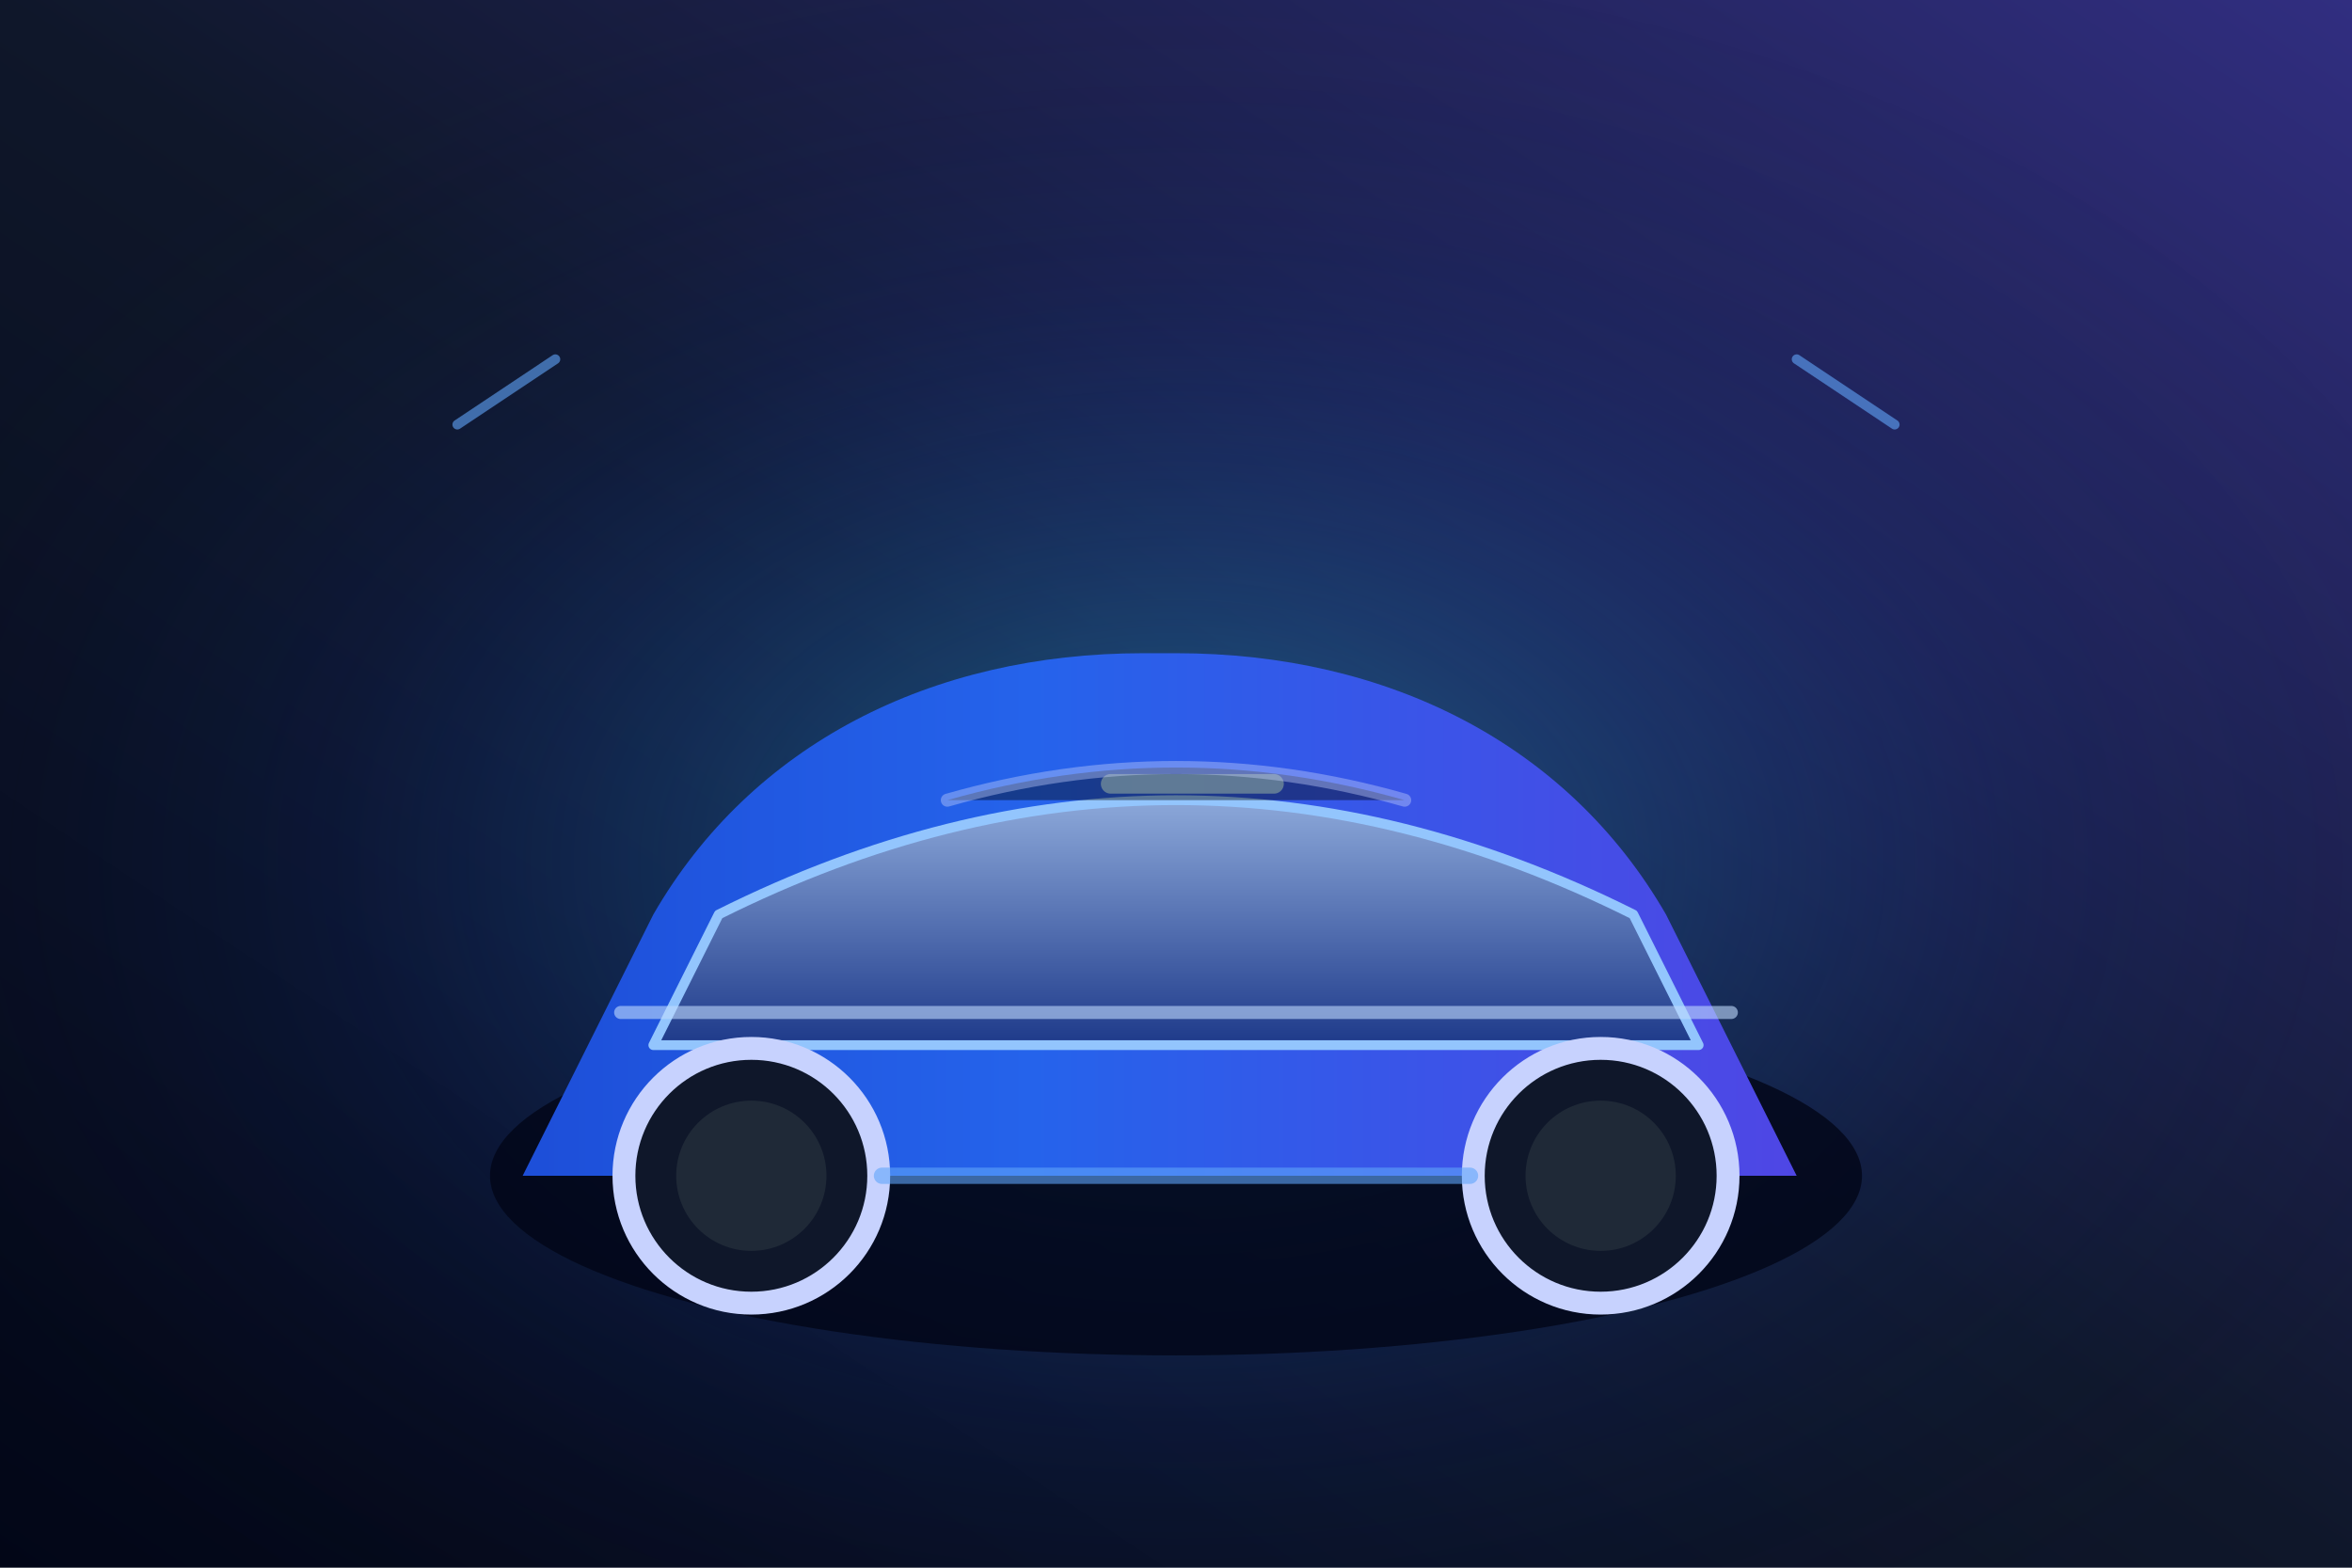 <svg xmlns="http://www.w3.org/2000/svg" width="1440" height="960" viewBox="0 0 1440 960">
  <defs>
    <linearGradient id="bg" x1="0%" y1="100%" x2="100%" y2="0%">
      <stop offset="0%" stop-color="#020617" />
      <stop offset="50%" stop-color="#0f172a" />
      <stop offset="100%" stop-color="#312e81" />
    </linearGradient>
    <radialGradient id="glow" cx="50%" cy="55%" r="60%">
      <stop offset="0%" stop-color="#38bdf8" stop-opacity="0.45" />
      <stop offset="60%" stop-color="#1d4ed8" stop-opacity="0.1" />
      <stop offset="100%" stop-color="#0f172a" stop-opacity="0" />
    </radialGradient>
    <linearGradient id="car-body" x1="0%" y1="50%" x2="100%" y2="50%">
      <stop offset="0%" stop-color="#1d4ed8" />
      <stop offset="40%" stop-color="#2563eb" />
      <stop offset="100%" stop-color="#4f46e5" />
    </linearGradient>
    <linearGradient id="car-glass" x1="0%" y1="0%" x2="0%" y2="100%">
      <stop offset="0%" stop-color="#bfdbfe" />
      <stop offset="100%" stop-color="#1e3a8a" />
    </linearGradient>
    <linearGradient id="grid" x1="0%" y1="0%" x2="0%" y2="100%">
      <stop offset="0%" stop-color="#60a5fa" stop-opacity="0.25" />
      <stop offset="100%" stop-color="#38bdf8" stop-opacity="0" />
    </linearGradient>
  </defs>
  <rect width="1440" height="960" fill="url(#bg)" />
  <rect width="1440" height="960" fill="url(#glow)" />
  <g opacity="0.15" stroke="url(#grid)" stroke-width="1">
    <path d="M0 680 H1440" />
    <path d="M0 720 H1440" />
    <path d="M0 760 H1440" />
    <path d="M0 800 H1440" />
    <path d="M0 840 H1440" />
    <path d="M0 880 H1440" />
    <path d="M240 520 V960" />
    <path d="M480 520 V960" />
    <path d="M720 520 V960" />
    <path d="M960 520 V960" />
    <path d="M1200 520 V960" />
  </g>
  <ellipse cx="720" cy="720" rx="420" ry="110" fill="#020617" opacity="0.8" />
  <g transform="translate(200 360)">
    <path d="M520 40 C650 40 760 96 820 200 L900 360 H120 L200 200 C260 96 370 40 500 40 Z" fill="url(#car-body)" />
    <path d="M240 200 Q520 60 800 200 L840 280 H200 Z" fill="url(#car-glass)" stroke="#93c5fd" stroke-width="6" stroke-linejoin="round" />
    <path d="M180 260 H860" stroke="#bfdbfe" stroke-width="8" stroke-linecap="round" opacity="0.6" />
    <circle cx="260" cy="360" r="78" fill="#0f172a" stroke="#c7d2fe" stroke-width="14" />
    <circle cx="260" cy="360" r="46" fill="#1f2937" />
    <circle cx="780" cy="360" r="78" fill="#0f172a" stroke="#c7d2fe" stroke-width="14" />
    <circle cx="780" cy="360" r="46" fill="#1f2937" />
    <path d="M340 360 H700" stroke="#60a5fa" stroke-width="10" stroke-linecap="round" opacity="0.6" />
    <path d="M480 120 H580" stroke="#bae6fd" stroke-width="12" stroke-linecap="round" opacity="0.8" />
    <path d="M380 130 Q520 90 660 130" stroke="#c7d2fe" stroke-width="8" stroke-linecap="round" opacity="0.4" />
  </g>
  <g opacity="0.6">
    <path d="M280 260 L340 220" stroke="#60a5fa" stroke-width="6" stroke-linecap="round" />
    <path d="M1160 260 L1100 220" stroke="#60a5fa" stroke-width="6" stroke-linecap="round" />
  </g>
</svg>
